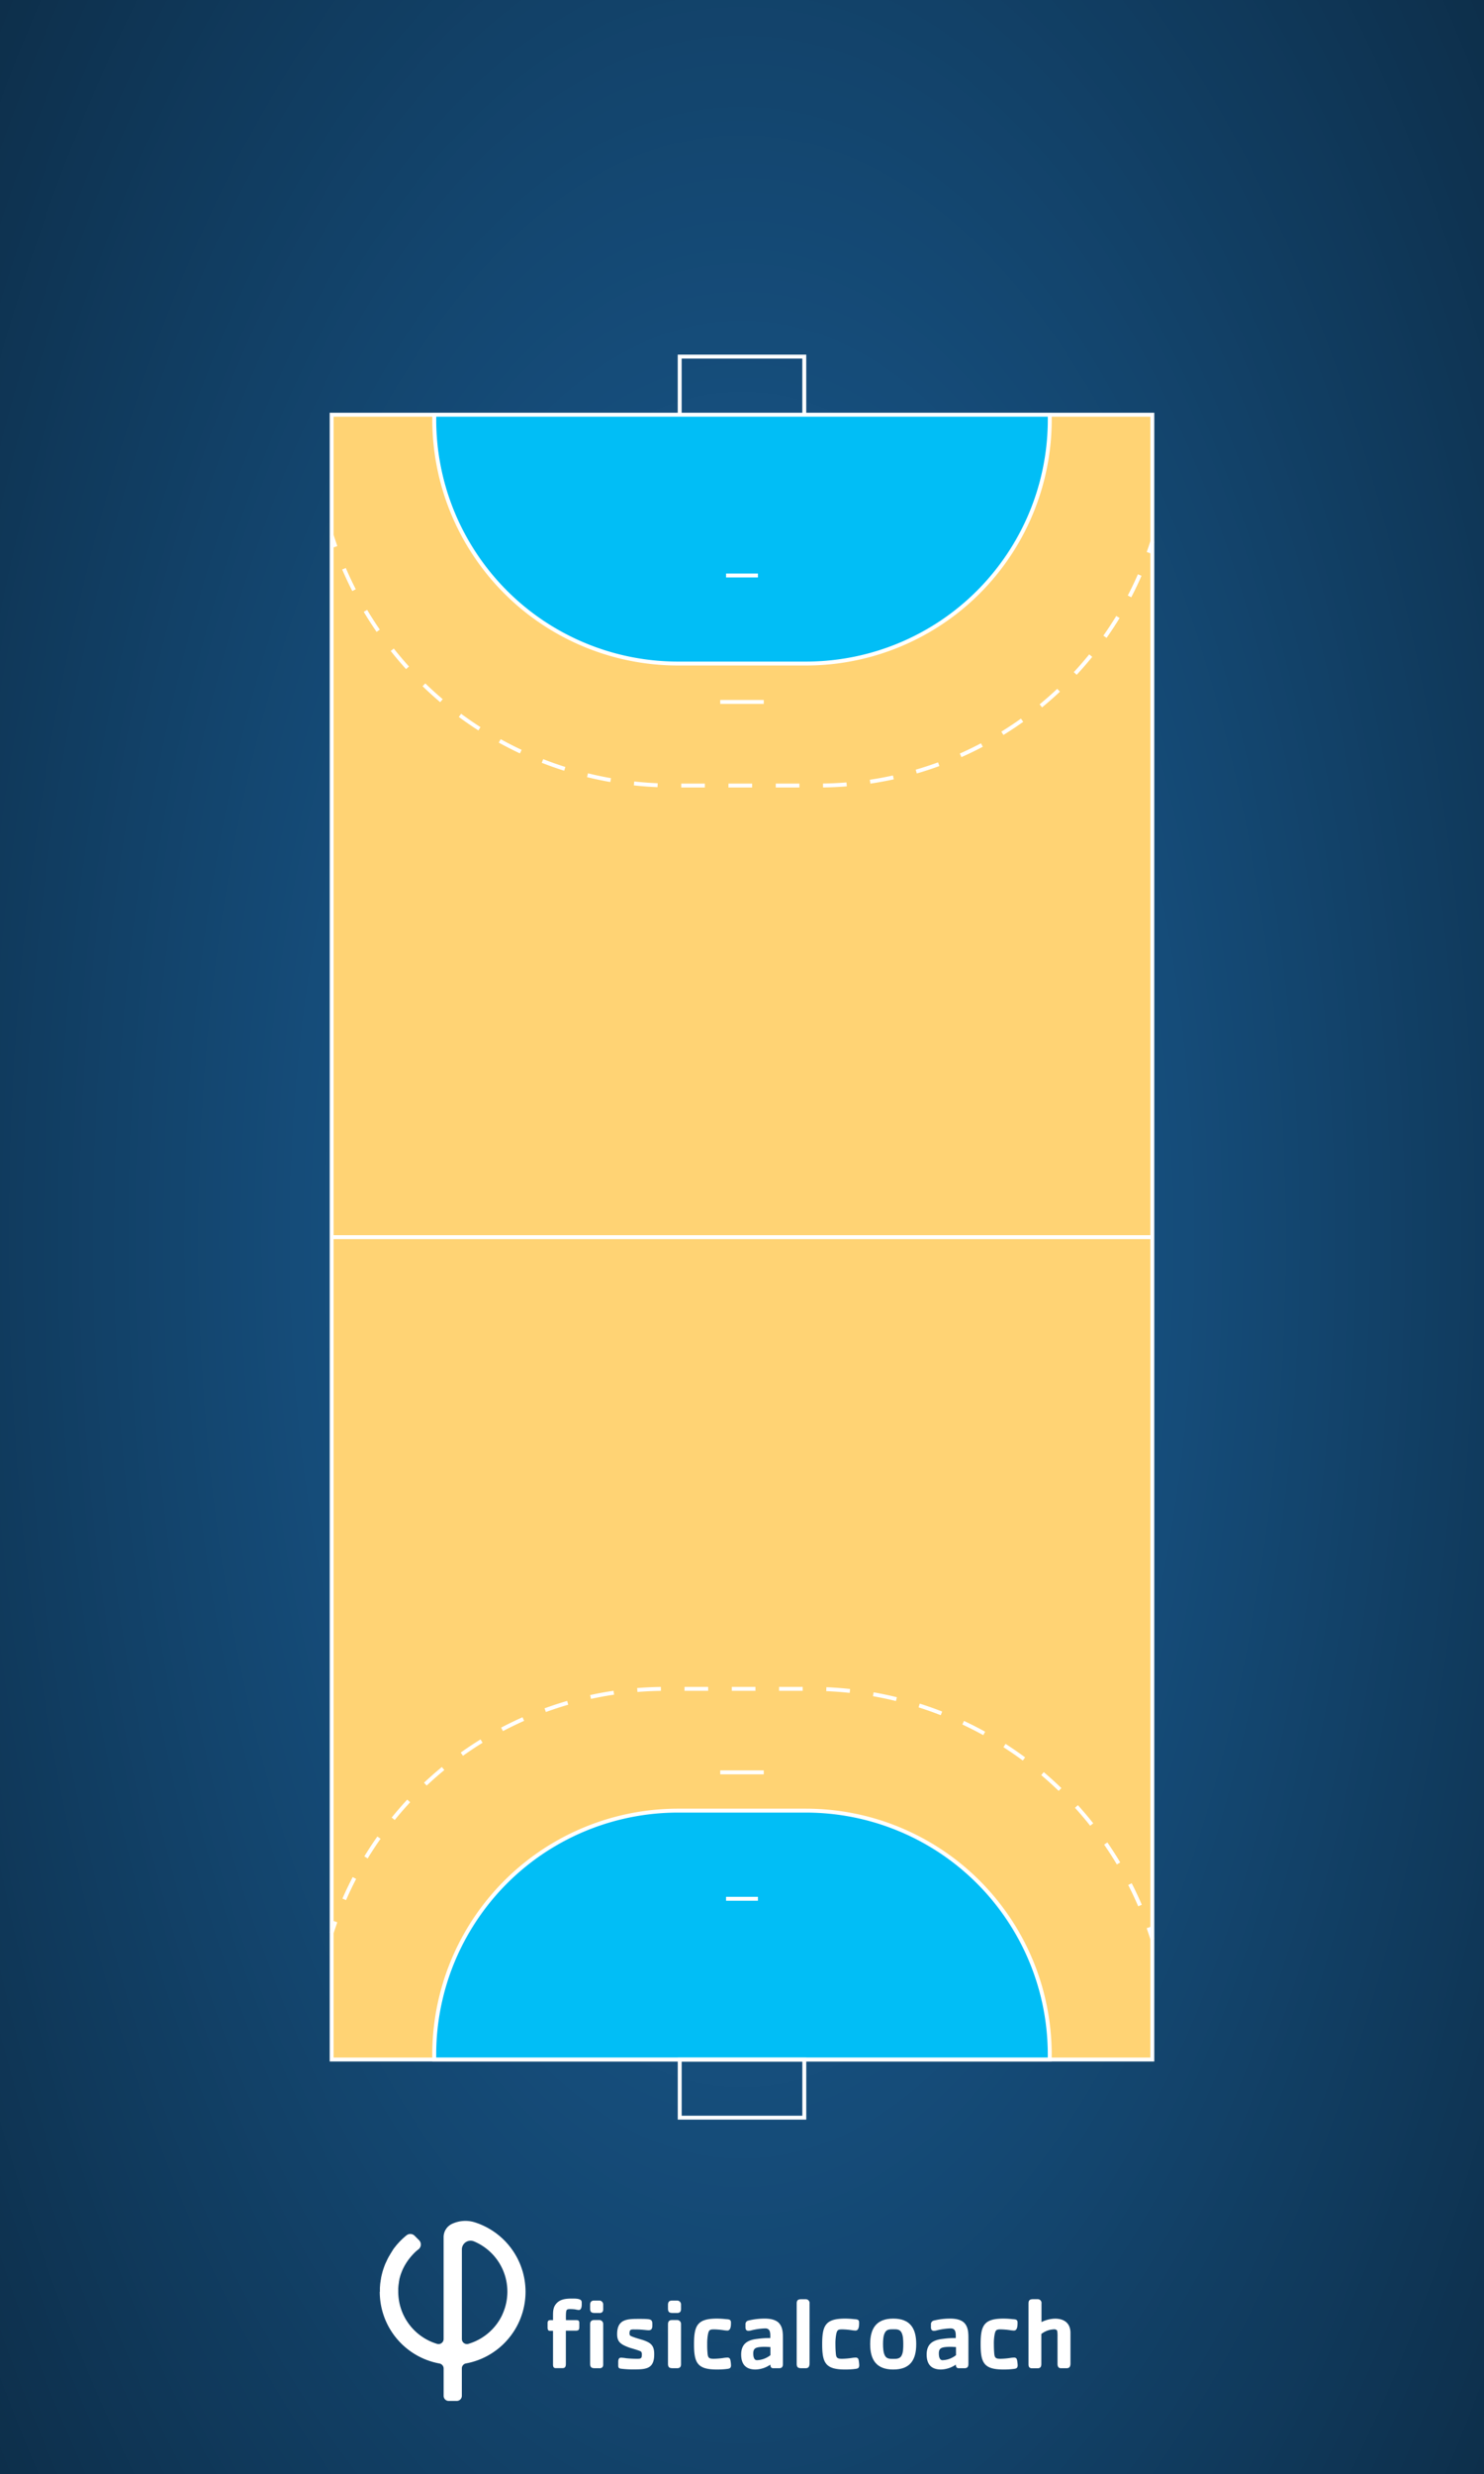 <svg xmlns="http://www.w3.org/2000/svg" xmlns:xlink="http://www.w3.org/1999/xlink" viewBox="0 0 756 1259.94"><defs><style>.cls-1{fill:#1c65a1;}.cls-2{fill:#3f7db0;}.cls-3{fill:#ed3232;}.cls-4{fill:url(#Degradado_sin_nombre_15);}.cls-5{fill:#ffd374;}.cls-5,.cls-6,.cls-7,.cls-8{stroke:#fff;stroke-miterlimit:10;stroke-width:2px;}.cls-6,.cls-8{fill:none;}.cls-7{fill:#01bef6;}.cls-8{stroke-dasharray:12.04 12.04;}.cls-9{fill:#fff;}</style><radialGradient id="Degradado_sin_nombre_15" cx="378" cy="629.97" r="546.83" gradientTransform="translate(0 -647.65) scale(1 2.03)" gradientUnits="userSpaceOnUse"><stop offset="0" stop-opacity="0"/><stop offset="1" stop-opacity="0.6"/></radialGradient></defs><g id="Suelo"><rect class="cls-1" width="756" height="1259.94"/><rect class="cls-2" x="168.96" y="211.18" width="418.07" height="837.57"/><path class="cls-3" d="M345.43,922h65.14a124.2,124.2,0,0,1,124.2,124.2v2.51a0,0,0,0,1,0,0H221.22a0,0,0,0,1,0,0v-2.51A124.2,124.2,0,0,1,345.43,922Z"/><path class="cls-3" d="M345.43,211.18h65.14a124.2,124.2,0,0,1,124.2,124.2v2.51a0,0,0,0,1,0,0H221.22a0,0,0,0,1,0,0v-2.51A124.2,124.2,0,0,1,345.43,211.18Z" transform="translate(756 549.07) rotate(180)"/><rect class="cls-4" width="756" height="1259.94"/></g><g id="Lineas"><rect class="cls-5" x="168.96" y="211.18" width="418.07" height="837.57"/><line class="cls-6" x1="168.96" y1="629.97" x2="587.04" y2="629.97"/><rect class="cls-6" x="346.26" y="181.59" width="63.47" height="29.59"/><path class="cls-7" d="M345.43,922h65.14a124.2,124.2,0,0,1,124.2,124.2v2.51a0,0,0,0,1,0,0H221.22a0,0,0,0,1,0,0v-2.51A124.2,124.2,0,0,1,345.43,922Z"/><rect class="cls-6" x="346.26" y="1048.75" width="63.47" height="29.59" transform="translate(756 2127.1) rotate(180)"/><line class="cls-6" x1="389.08" y1="902.51" x2="366.92" y2="902.51"/><line class="cls-6" x1="386.11" y1="966.89" x2="369.89" y2="966.89"/><path class="cls-6" d="M587,987.23c-.61-1.91-1.24-3.81-1.91-5.69"/><path class="cls-8" d="M580.75,970.32A182.18,182.18,0,0,0,413.31,860H339.09A178.61,178.61,0,0,0,173,972.88"/><path class="cls-6" d="M170.88,978.52q-1,2.82-1.92,5.68"/><path class="cls-7" d="M345.43,211.18h65.14a124.2,124.2,0,0,1,124.2,124.2v2.51a0,0,0,0,1,0,0H221.22a0,0,0,0,1,0,0v-2.51A124.2,124.2,0,0,1,345.43,211.18Z" transform="translate(756 549.07) rotate(180)"/><line class="cls-6" x1="366.92" y1="357.43" x2="389.08" y2="357.43"/><line class="cls-6" x1="369.89" y1="293.05" x2="386.11" y2="293.05"/><path class="cls-6" d="M169,272.71c.61,1.91,1.24,3.8,1.91,5.69"/><path class="cls-8" d="M175.25,289.62A182.19,182.19,0,0,0,342.69,400h74.22A178.61,178.61,0,0,0,583,287.06"/><path class="cls-6" d="M585.12,281.42c.67-1.88,1.31-3.78,1.92-5.68"/></g><g id="Capa_4" data-name="Capa 4"><g id="Capa_2" data-name="Capa 2"><g id="Capa_1-2" data-name="Capa 1-2"><path class="cls-9" d="M230.44,1132.35a7.45,7.45,0,0,0-4.45,6.82h0v51.89a2.58,2.58,0,0,1-2.58,2.58,2.78,2.78,0,0,1-.75-.11A27.77,27.77,0,0,1,202.88,1167v-1.53c0-.29,0-.57.06-.86v-.23q.1-1.11.3-2.22l0-.24c.06-.32.12-.64.19-1a1,1,0,0,0,0-.17c.18-.74.38-1.48.61-2.22l.05-.15c.11-.35.23-.69.36-1h0c.28-.74.58-1.48.9-2.14l.06-.12c.34-.69.69-1.38,1.08-2v0c.18-.31.36-.6.55-.9l.12-.18c.17-.27.36-.54.54-.81l.08-.11c.21-.28.41-.57.63-.85l.2-.26a32.73,32.73,0,0,1,3.08-3.38c.47-.43,1-.85,1.48-1.23a3.1,3.1,0,0,0,.59-4.34,2.69,2.69,0,0,0-.27-.32l-2.27-2.26a3.08,3.08,0,0,0-4.12-.22,36.67,36.67,0,0,0-4.82,4.67h0l-.06.07c-.33.38-.64.74-.95,1.17h0c-.31.38-.6.74-.88,1.15l-.14.2c-.46.78-1,1.61-1.52,2.48l-.13.24c-.51.84-1,1.71-1.41,2.61l-.13.26c-.19.41-.38.82-.56,1.24l-.07.09c-.2.46-.38.92-.55,1.37l-.11.29c-.15.41-.3.83-.44,1.24l-.07.2c-.14.47-.29.94-.43,1.42l-.06.26c-.11.41-.22.82-.32,1.23a1.29,1.29,0,0,1-.08.31c-.1.48-.2,1-.29,1.48v.2c-.1.42-.17.89-.23,1.29,0,.13,0,.25-.05.37-.07.49-.13,1-.17,1.48a.43.43,0,0,0,0,.16c-.05.45-.08.91-.1,1.37v1.92h-.07a37.11,37.11,0,0,0,30.33,36.49A2.6,2.6,0,0,1,226,1206v14a2.57,2.57,0,0,0,2.56,2.58h4.14a2.58,2.58,0,0,0,2.58-2.58h0v-14a2.55,2.55,0,0,1,2.07-2.49,37,37,0,0,0,19.5-10.26,37.79,37.79,0,0,0,5.74-7.41,37.11,37.11,0,0,0-20.73-54.2A16.09,16.09,0,0,0,230.44,1132.35ZM255.75,1179a27.83,27.83,0,0,1-17.15,14.53,2.58,2.58,0,0,1-3.2-1.73,2.76,2.76,0,0,1-.1-.75v-45.62a4.44,4.44,0,0,1,6.14-4.09,27.74,27.74,0,0,1,14.89,36.3c-.18.44-.38.88-.58,1.3Z"/><path class="cls-9" d="M294.86,1176.28a12.33,12.33,0,0,1-1.9-.31,20,20,0,0,0-2.45-.15c-.56,0-1.48,0-1.84.51-.51.77-.36,4.3-.36,5.11h5.11c1.13,0,1.69.21,1.69,1.44v2c0,1.48-.36,1.94-1.84,1.94h-5v16.78c0,1.33-.2,2.3-1.79,2.3h-3.22c-1.38,0-1.53-.82-1.53-2v-17h-1.54c-1.12,0-1.23-.86-1.23-1.79v-2.21c0-1.79,1.44-1.44,2.77-1.44v-2c0-2.15,0-4.24,1.32-6,2.1-2.87,5.53-3,8.8-3,1,0,3.58,0,4.24,1a1.89,1.89,0,0,1,.26,1.07v.36C296.39,1173.87,296.39,1176.28,294.86,1176.28Zm10.48,1.53h-2c-1.84,0-2.71-.25-2.71-2.3v-1.79c0-1.63.67-2.25,2.25-2.25h2.41a2,2,0,0,1,2,2,2.45,2.45,0,0,1,0,.27v1.79c.09,1.43-.37,2.3-2,2.3Zm0,28.13h-2c-1.84,0-2.71-.26-2.71-2.3v-20c0-1.63.67-2.25,2.25-2.25h2.41a2,2,0,0,1,2,2,2.45,2.45,0,0,1,0,.27v20c.09,1.43-.37,2.3-2,2.3Z"/><path class="cls-9" d="M323.69,1206.55a49.66,49.66,0,0,1-7.31-.36c-1.53-.2-1.43-.92-1.43-2.35v-.92c0-1.12.1-2.35,1.48-2.35a23.79,23.79,0,0,1,2.66.3c1.74.16,3.53.26,5.32.26s2.56,0,2.56-1.89a2.75,2.75,0,0,0-.31-1.69c-.41-.51-4.91-1.74-5.73-2a30.54,30.54,0,0,1-2.91-1.18c-2.66-1.33-3.63-2.81-3.63-5.78,0-7.87,5.31-7.77,11.6-7.77,1.28,0,2.51,0,3.79.1,1.84.16,2.55.51,2.55,2.51,0,1.48.11,3.17-1.89,3.17-.87,0-1.79-.16-2.66-.21a37.21,37.21,0,0,0-4.09-.2c-1.94,0-3-.26-3,2a1.55,1.55,0,0,0,.25,1c.51.71,5.37,2,6.45,2.35,4,1.33,5.88,2.66,5.88,7.16C333.31,1205.63,330,1206.55,323.69,1206.55Z"/><path class="cls-9" d="M344.91,1177.81H343c-1.84,0-2.71-.25-2.71-2.3v-1.79c0-1.63.66-2.25,2.25-2.25h2.4a2,2,0,0,1,2,2,2.45,2.45,0,0,1,0,.27v1.79C347,1176.94,346.5,1177.81,344.91,1177.81Zm0,28.13H343c-1.84,0-2.71-.26-2.71-2.3v-20c0-1.63.66-2.25,2.25-2.25h2.4a2,2,0,0,1,2,2,2.45,2.45,0,0,1,0,.27v20C347,1205.07,346.5,1205.94,344.91,1205.94Z"/><path class="cls-9" d="M369.57,1206.4a42.08,42.08,0,0,1-4.35.2c-10,0-11.66-3.42-11.66-12.93s1.69-13,11.66-13a42.13,42.13,0,0,1,4.35.25c1.53.16,2.81,0,2.81,1.74v.1c0,1.28,0,4-1.84,4a15.64,15.64,0,0,1-2.05-.2,36.71,36.71,0,0,0-4.8-.41c-2.15,0-2.56.41-3,2.4a24.41,24.41,0,0,0-.41,5.12,40.15,40.15,0,0,0,.2,4.9c.21,2.3,1,2.56,3.23,2.56a37.63,37.63,0,0,0,4.85-.41,13.42,13.42,0,0,1,2-.2,1.42,1.42,0,0,1,1.22.51c.41.41.62,2.86.62,3.48C372.37,1206.3,371.14,1206.19,369.57,1206.4Z"/><path class="cls-9" d="M396.81,1205.94h-2.87c-1.17,0-1.48-.77-1.48-1.84a13.93,13.93,0,0,1-7.56,2.5c-5,0-7.32-2.71-7.32-7.62,0-5.57,3.33-7.46,8.34-8a42.7,42.7,0,0,1,6.49-.41c0-2,.31-4.91-2.56-4.91a32.14,32.14,0,0,0-7.36,1.07,5.05,5.05,0,0,1-1.23.15c-1.78,0-1.48-1.79-1.48-3.06a1.89,1.89,0,0,1,1.43-2.15,34.88,34.88,0,0,1,8.39-1c2.45,0,5.57.41,7.31,2.35,2,2.25,1.94,5.42,1.94,8.28v12.43C398.85,1205.22,398.34,1205.94,396.81,1205.94Zm-4.35-10.79c-.82,0-1.68-.1-2.5-.1a21.7,21.7,0,0,0-3.22.15c-2.15.31-3,1-3,3.22,0,1.23.2,3.43,1.89,3.43a11.72,11.72,0,0,0,6.85-2.56Z"/><path class="cls-9" d="M410.36,1205.94h-1.79c-1.84,0-2.71-.26-2.71-2.3V1173c0-1.64.66-2.2,2.25-2.2h2.3a1.92,1.92,0,0,1,2,2.2v30.68C412.35,1205.07,411.94,1205.94,410.36,1205.94Z"/><path class="cls-9" d="M434.85,1206.4a42.08,42.08,0,0,1-4.35.2c-10,0-11.65-3.42-11.65-12.93s1.68-13,11.65-13a42.13,42.13,0,0,1,4.35.25c1.53.16,2.81,0,2.81,1.74v.1c0,1.28,0,4-1.84,4a14.89,14.89,0,0,1-2-.2,36.87,36.87,0,0,0-4.81-.41c-2.15,0-2.56.41-3,2.4a25.1,25.1,0,0,0-.41,5.12c0,1.63.06,3.27.21,4.9.2,2.3,1,2.56,3.22,2.56a37.63,37.63,0,0,0,4.86-.41,13.42,13.42,0,0,1,2-.2,1.44,1.44,0,0,1,1.23.51c.41.41.61,2.86.61,3.48C437.66,1206.3,436.44,1206.19,434.85,1206.4Z"/><path class="cls-9" d="M455.05,1206.6c-8.54,0-11.76-4.91-11.76-12.93s3.17-13,11.76-13,11.71,4.91,11.71,13S463.64,1206.6,455.05,1206.6Zm4.19-18.87c-.92-1.68-2.46-1.63-4.19-1.63s-3.28,0-4.2,1.63-1,4.15-1,5.94.1,4.34,1,5.93,2.51,1.58,4.2,1.58,3.27,0,4.19-1.58.92-4.2.92-5.93S460.11,1189.32,459.24,1187.73Z"/><path class="cls-9" d="M491.3,1205.94h-2.87c-1.17,0-1.48-.77-1.48-1.84a14,14,0,0,1-7.57,2.5c-5,0-7.31-2.71-7.31-7.62,0-5.57,3.33-7.46,8.34-8a42.7,42.7,0,0,1,6.49-.41c0-2,.31-4.91-2.56-4.91a32.14,32.14,0,0,0-7.36,1.07,5.05,5.05,0,0,1-1.23.15c-1.79,0-1.48-1.79-1.48-3.06a1.89,1.89,0,0,1,1.43-2.15,34.88,34.88,0,0,1,8.39-1c2.45,0,5.57.41,7.31,2.35,2,2.25,1.94,5.42,1.94,8.28v12.43C493.34,1205.22,492.83,1205.94,491.3,1205.94ZM487,1195.15c-.82,0-1.69-.1-2.5-.1a21.7,21.7,0,0,0-3.22.15c-2.15.31-3,1-3,3.22,0,1.23.2,3.43,1.89,3.43a11.72,11.72,0,0,0,6.85-2.56Z"/><path class="cls-9" d="M515.57,1206.4a42.08,42.08,0,0,1-4.35.2c-10,0-11.66-3.42-11.66-12.93s1.69-13,11.66-13a42.13,42.13,0,0,1,4.35.25c1.53.16,2.81,0,2.81,1.74v.1c0,1.28,0,4-1.84,4a15.64,15.64,0,0,1-2-.2,36.87,36.87,0,0,0-4.81-.41c-2.14,0-2.55.41-3,2.4a24.41,24.41,0,0,0-.41,5.12c0,1.63.05,3.27.2,4.9.21,2.3,1,2.56,3.22,2.56a37.63,37.63,0,0,0,4.86-.41,13.42,13.42,0,0,1,2-.2,1.42,1.42,0,0,1,1.22.51c.41.41.62,2.86.62,3.48C518.4,1206.3,517.17,1206.19,515.57,1206.4Z"/><path class="cls-9" d="M543.3,1205.94h-2.73c-1.48,0-1.84-1-1.84-2.3v-13.09c0-.72.1-3.53-.36-4a2.12,2.12,0,0,0-1.64-.41,11.14,11.14,0,0,0-6.23,2.35v15.19c0,1.43-.41,2.3-2,2.3h-2.71c-1.38,0-1.84-.77-1.84-2v-31c0-1.64.66-2.2,2.25-2.2h2.37a1.92,1.92,0,0,1,2,2.2v9.46a16.09,16.09,0,0,1,6.9-1.74c4.75,0,7.87,2.35,7.87,7.26v15.7C545.29,1205.07,544.88,1205.94,543.3,1205.94Z"/></g></g></g></svg>